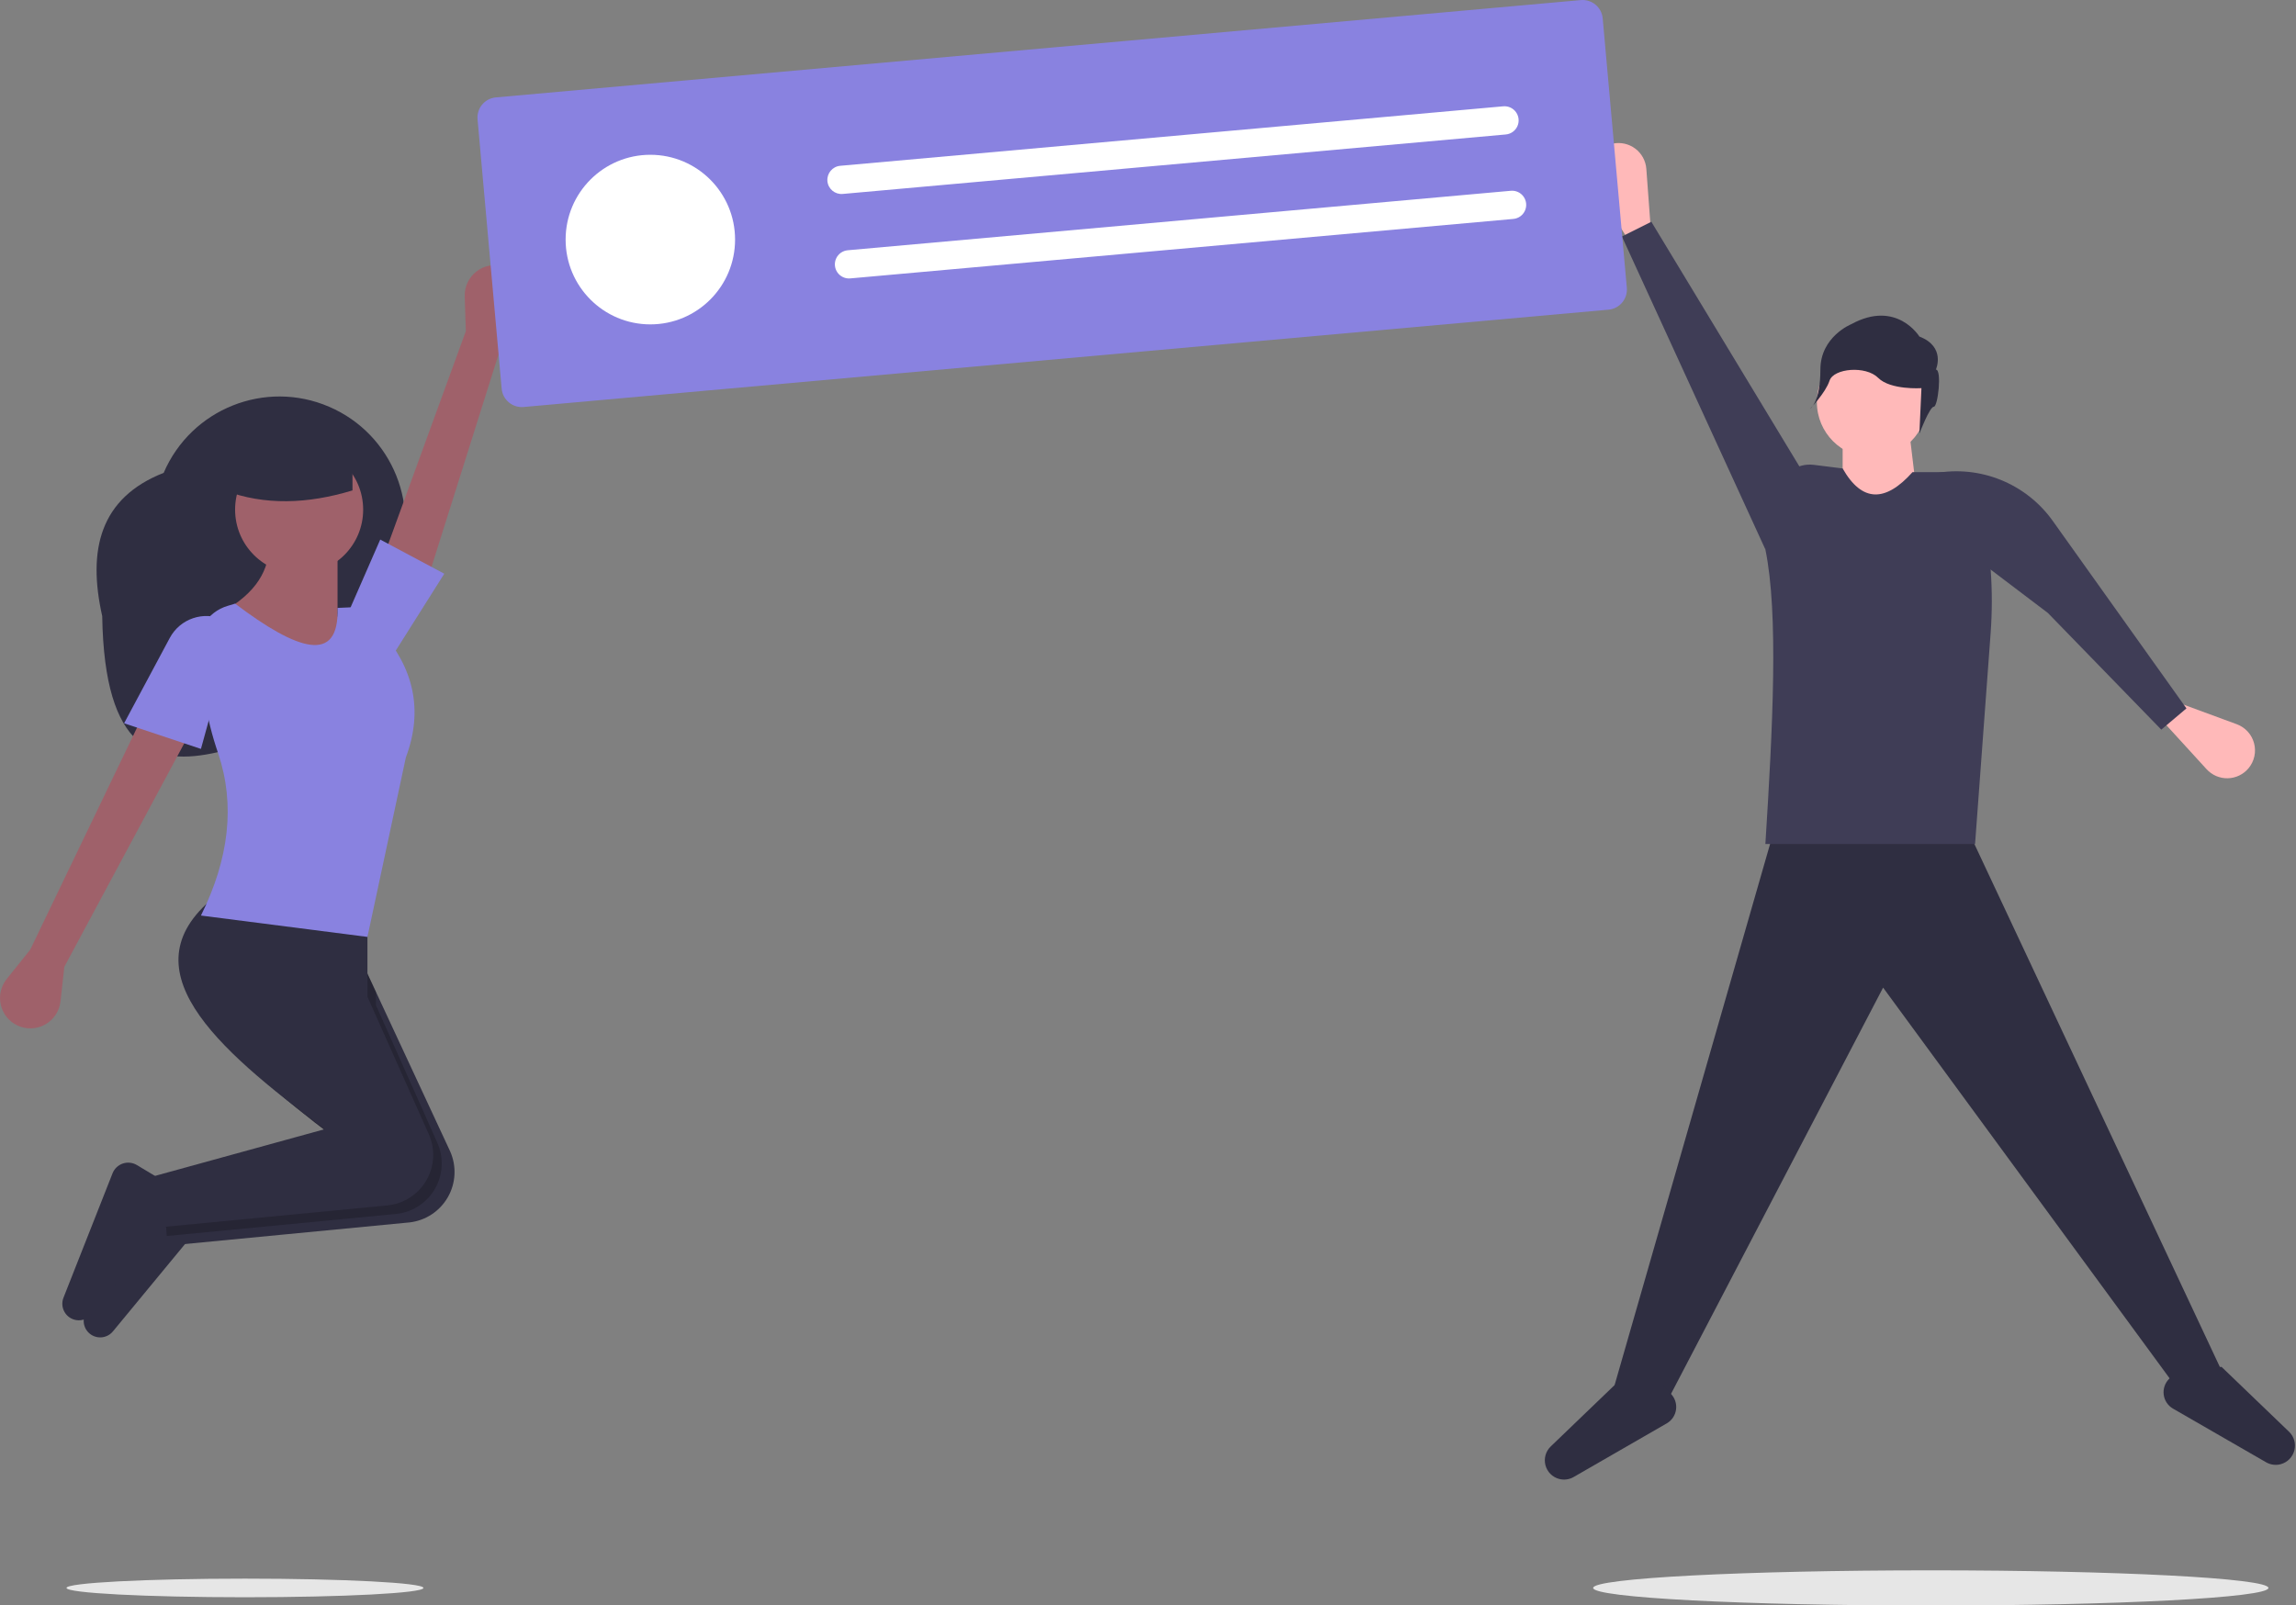 <?xml version="1.0" encoding="UTF-8"?>
<svg xmlns="http://www.w3.org/2000/svg" xmlns:xlink="http://www.w3.org/1999/xlink" width="858pt" height="600pt" viewBox="0 0 858 600" version="1.1">
<rect x="0" y="0" width="858" height="600" fill="#808080" stroke="none"/>
<defs>
<filter id="alpha" filterUnits="objectBoundingBox" x="0%" y="0%" width="100%" height="100%">
  <feColorMatrix type="matrix" in="SourceGraphic" values="0 0 0 0 1 0 0 0 0 1 0 0 0 0 1 0 0 0 1 0"/>
</filter>
<mask id="mask0">
  <g filter="url(#alpha)">
<rect x="0" y="0" width="858" height="600" style="fill:rgb(0%,0%,0%);fill-opacity:0.2;stroke:none;"/>
  </g>
</mask>
<clipPath id="clip1">
  <rect x="0" y="0" width="858" height="600"/>
</clipPath>
<g id="surface5" clip-path="url(#clip1)">
<path style=" stroke:none;fill-rule:nonzero;fill:rgb(0%,0%,0%);fill-opacity:1;" d="M 60.734 442.824 L 62.328 461.988 L 66.812 461.559 L 148.25 453.715 C 154.258 453.039 159.582 449.531 162.578 444.277 C 165.578 439.02 165.891 432.648 163.422 427.125 L 140.496 375.746 L 140.496 370.766 L 130.926 350.195 L 89.449 340.613 C 55.246 366.82 86.02 395.742 124.738 425 L 124.547 425.258 Z M 60.734 442.824 "/>
</g>
</defs>
<g id="surface1">
<path style=" stroke:none;fill-rule:nonzero;fill:rgb(18.431%,18.039%,25.49%);fill-opacity:1;" d="M 38.199 230.301 C 39.02 280.984 57.941 286.473 81.18 281.184 C 107.727 275.145 129.516 256.219 140.254 231.176 L 147.66 213.906 C 157.91 189.996 146.859 162.293 122.977 152.027 C 99.094 141.766 71.422 152.824 61.168 176.734 C 37.34 186.109 32.633 205.508 38.199 230.301 Z M 38.199 230.301 "/>
<path style=" stroke:none;fill-rule:nonzero;fill:rgb(62.353%,38.039%,41.569%);fill-opacity:1;" d="M 187.621 128.293 L 194.75 116.211 C 196.516 113.219 196.816 109.586 195.566 106.348 C 194.32 103.109 191.656 100.621 188.344 99.594 C 184.844 98.508 181.031 99.184 178.117 101.41 C 175.203 103.633 173.539 107.133 173.66 110.801 L 174.078 123.789 L 140.559 215.746 L 158.836 219.566 Z M 187.621 128.293 "/>
<path style=" stroke:none;fill-rule:nonzero;fill:rgb(62.353%,38.039%,41.569%);fill-opacity:1;" d="M 11.281 354.988 L 2.5 365.93 C 0.328 368.637 -0.484 372.188 0.289 375.574 C 1.066 378.957 3.344 381.801 6.477 383.289 C 9.789 384.863 13.656 384.738 16.859 382.949 C 20.062 381.164 22.203 377.938 22.609 374.289 L 24.043 361.375 L 70.305 275.133 L 52.758 268.746 Z M 11.281 354.988 "/>
<path style=" stroke:none;fill-rule:nonzero;fill:rgb(18.431%,18.039%,25.49%);fill-opacity:1;" d="M 65.52 446.02 L 66.812 461.559 L 67.113 465.184 L 153.035 456.91 C 159.043 456.23 164.367 452.727 167.363 447.469 C 170.363 442.215 170.676 435.844 168.207 430.32 L 140.496 370.766 L 130.926 350.195 L 89.449 340.613 C 55.246 366.82 86.02 395.742 124.738 425 C 126.254 426.152 127.785 427.301 129.332 428.449 Z M 65.52 446.02 "/>
<path style=" stroke:none;fill-rule:nonzero;fill:rgb(18.431%,18.039%,25.49%);fill-opacity:1;" d="M 36.566 499.828 C 38.695 500.133 40.832 499.305 42.199 497.645 L 70.305 463.586 L 68.711 447.613 L 59.129 441.859 C 57.539 440.906 55.617 440.699 53.863 441.293 C 52.109 441.891 50.711 443.227 50.031 444.949 L 31.699 491.441 C 31.004 493.199 31.152 495.18 32.102 496.816 C 33.051 498.449 34.699 499.559 36.566 499.828 Z M 36.566 499.828 "/>
<use xlink:href="#surface5" mask="url(#mask0)"/>
<path style=" stroke:none;fill-rule:nonzero;fill:rgb(18.431%,18.039%,25.49%);fill-opacity:1;" d="M 28.59 493.438 C 30.719 493.742 32.855 492.918 34.223 491.258 L 62.328 457.195 L 60.734 441.227 L 51.152 435.469 C 49.562 434.516 47.641 434.312 45.887 434.906 C 44.133 435.504 42.734 436.84 42.055 438.562 L 23.723 485.051 C 23.027 486.812 23.18 488.793 24.129 490.426 C 25.078 492.062 26.723 493.172 28.59 493.438 Z M 28.59 493.438 "/>
<path style=" stroke:none;fill-rule:nonzero;fill:rgb(18.431%,18.039%,25.49%);fill-opacity:1;" d="M 57.543 439.629 L 59.137 458.793 L 145.059 450.52 C 151.066 449.84 156.391 446.336 159.391 441.082 C 162.391 435.828 162.703 429.457 160.238 423.934 L 137.309 372.555 L 137.309 343.809 L 81.473 334.227 C 45.922 361.461 80.559 391.633 121.355 422.062 Z M 57.543 439.629 "/>
<path style=" stroke:none;fill-rule:nonzero;fill:rgb(62.353%,38.039%,41.569%);fill-opacity:1;" d="M 135.711 190.492 C 135.711 203.723 125 214.445 111.781 214.445 C 98.566 214.445 87.855 203.723 87.855 190.492 C 87.855 177.262 98.566 166.535 111.781 166.535 C 125 166.535 135.711 177.262 135.711 190.492 Z M 135.711 190.492 "/>
<path style=" stroke:none;fill-rule:nonzero;fill:rgb(62.353%,38.039%,41.569%);fill-opacity:1;" d="M 79.879 230.418 L 113.379 252.777 L 142.094 246.387 L 126.141 230.418 L 126.141 206.461 L 100.617 204.863 C 100.078 214.43 94.605 223.184 79.879 230.418 Z M 79.879 230.418 "/>
<path style=" stroke:none;fill-rule:nonzero;fill:rgb(53.725%,50.98%,87.843%);fill-opacity:1;" d="M 75.09 342.211 L 137.309 350.195 L 151.664 283.121 C 158.336 265.316 154.508 249.586 142.16 235.539 C 141.188 230.668 136.988 227.117 132.031 226.965 L 126.141 227.223 C 126.809 248.402 111.219 243.301 87.855 225.625 L 85.031 226.473 C 77.492 228.738 72.758 236.199 73.91 243.992 L 76.484 261.379 C 77.574 268.27 79.27 275.055 81.547 281.648 C 87.926 300.73 85.645 320.938 75.09 342.211 Z M 75.09 342.211 "/>
<path style=" stroke:none;fill-rule:nonzero;fill:rgb(53.725%,50.98%,87.843%);fill-opacity:1;" d="M 46.375 270.344 L 75.09 279.926 L 87.855 233.609 L 83.531 231.645 C 76.09 228.258 67.305 231.234 63.445 238.445 Z M 46.375 270.344 "/>
<path style=" stroke:none;fill-rule:nonzero;fill:rgb(53.725%,50.98%,87.843%);fill-opacity:1;" d="M 130.926 227.223 L 146.879 244.789 L 166.023 214.445 L 142.094 201.672 Z M 130.926 227.223 "/>
<path style=" stroke:none;fill-rule:nonzero;fill:rgb(18.431%,18.039%,25.49%);fill-opacity:1;" d="M 83.867 183.305 C 98.902 188.98 114.949 188.391 131.723 183.305 L 131.723 164.141 L 83.867 164.141 Z M 83.867 183.305 "/>
<path style=" stroke:none;fill-rule:nonzero;fill:rgb(18.431%,18.039%,25.49%);fill-opacity:1;" d="M 830.18 512.281 L 813.684 519.164 L 703.703 369.148 L 623.969 521.918 L 603.348 517.789 L 663.836 307.219 L 733.945 307.219 Z M 830.18 512.281 "/>
<path style=" stroke:none;fill-rule:nonzero;fill:rgb(18.431%,18.039%,25.49%);fill-opacity:1;" d="M 852.312 547.277 C 850.465 547.781 848.492 547.527 846.832 546.57 L 812.043 526.516 C 810.141 525.422 808.855 523.5 808.566 521.32 C 808.277 519.141 809.02 516.949 810.574 515.395 L 813.684 512.281 L 830.18 510.906 L 855.398 535.145 C 857.266 536.938 858.027 539.598 857.387 542.109 C 856.746 544.621 854.809 546.594 852.312 547.277 Z M 852.312 547.277 "/>
<path style=" stroke:none;fill-rule:nonzero;fill:rgb(18.431%,18.039%,25.49%);fill-opacity:1;" d="M 582.59 552.781 C 584.434 553.285 586.406 553.031 588.066 552.074 L 622.859 532.023 C 624.762 530.926 626.047 529.004 626.332 526.824 C 626.621 524.645 625.879 522.453 624.328 520.898 L 621.219 517.785 L 604.719 516.41 L 579.5 540.648 C 577.633 542.441 576.875 545.105 577.512 547.617 C 578.152 550.125 580.09 552.102 582.59 552.781 Z M 582.59 552.781 "/>
<path style=" stroke:none;fill-rule:nonzero;fill:rgb(100%,72.549%,72.549%);fill-opacity:1;" d="M 617.094 88.391 L 610.219 92.52 L 595.977 69.348 C 594.199 66.461 593.938 62.887 595.277 59.77 C 596.613 56.656 599.383 54.387 602.695 53.688 C 605.637 53.066 608.695 53.75 611.098 55.555 C 613.496 57.363 615 60.117 615.223 63.117 Z M 617.094 88.391 "/>
<path style=" stroke:none;fill-rule:nonzero;fill:rgb(100%,72.549%,72.549%);fill-opacity:1;" d="M 807.504 268.805 L 810.355 261.305 L 835.863 270.699 C 839.043 271.867 841.457 274.516 842.328 277.793 C 843.203 281.066 842.43 284.566 840.254 287.168 C 838.328 289.473 835.5 290.832 832.5 290.898 C 829.496 290.965 826.613 289.73 824.586 287.512 Z M 807.504 268.805 "/>
<path style=" stroke:none;fill-rule:nonzero;fill:rgb(100%,72.549%,72.549%);fill-opacity:1;" d="M 720.199 150.324 C 720.199 161.727 710.969 170.969 699.578 170.969 C 688.191 170.969 678.957 161.727 678.957 150.324 C 678.957 138.922 688.191 129.68 699.578 129.68 C 710.969 129.68 720.199 138.922 720.199 150.324 Z M 720.199 150.324 "/>
<path style=" stroke:none;fill-rule:nonzero;fill:rgb(100%,72.549%,72.549%);fill-opacity:1;" d="M 717.449 194.363 L 688.582 194.363 L 688.582 162.711 L 713.324 159.957 Z M 717.449 194.363 "/>
<path style=" stroke:none;fill-rule:nonzero;fill:rgb(24.706%,23.922%,33.725%);fill-opacity:1;" d="M 738.07 315.477 L 659.711 315.477 C 662.473 271.707 664.66 229.406 659.711 205.375 L 664.266 183.48 C 665.574 177.188 671.488 172.957 677.859 173.754 L 688.582 175.098 C 695.84 187.875 704.617 187.754 714.699 176.473 L 727.613 176.473 C 731.094 176.473 734.426 177.875 736.859 180.359 C 739.297 182.848 740.629 186.211 740.559 189.691 C 743.922 205.113 745.043 220.938 743.883 236.68 Z M 738.07 315.477 "/>
<path style=" stroke:none;fill-rule:nonzero;fill:rgb(24.706%,23.922%,33.725%);fill-opacity:1;" d="M 606.094 88.391 L 617.094 82.887 L 676.207 180.602 L 659.711 205.375 Z M 606.094 88.391 "/>
<path style=" stroke:none;fill-rule:nonzero;fill:rgb(24.706%,23.922%,33.725%);fill-opacity:1;" d="M 807.66 272.719 L 817.059 264.781 L 767.117 194.723 C 757.145 180.73 739.984 173.777 723.098 176.883 L 721.523 177.172 L 740.406 210.254 L 765.277 229.109 Z M 807.66 272.719 "/>
<path style=" stroke:none;fill-rule:nonzero;fill:rgb(18.431%,18.039%,25.49%);fill-opacity:1;" d="M 723.426 138.137 C 723.426 138.137 727.281 129.652 717.262 125.793 C 717.262 125.793 708.785 111.906 691.828 121.164 C 691.828 121.164 680.27 125.793 680.27 138.137 C 680.27 150.48 676.418 152.797 676.418 152.797 C 676.418 152.797 682.156 146.902 683.695 142.273 C 685.238 137.645 697.223 136.594 701.848 141.223 C 706.473 145.852 718.031 145.082 718.031 145.082 L 717.262 162.055 C 717.262 162.055 721.113 152.023 722.656 152.023 C 724.199 152.023 725.738 138.137 723.426 138.137 Z M 723.426 138.137 "/>
<path style=" stroke:none;fill-rule:nonzero;fill:rgb(90.196%,90.196%,90.196%);fill-opacity:1;" d="M 847.699 593.535 C 847.699 589.902 791.207 586.957 721.523 586.957 C 651.836 586.957 595.348 589.902 595.348 593.535 C 595.348 597.168 651.836 600.117 721.523 600.117 C 791.207 600.117 847.699 597.168 847.699 593.535 Z M 847.699 593.535 "/>
<path style=" stroke:none;fill-rule:nonzero;fill:rgb(90.196%,90.196%,90.196%);fill-opacity:1;" d="M 158.234 593.535 C 158.234 591.617 128.375 590.059 91.543 590.059 C 54.707 590.059 24.848 591.617 24.848 593.535 C 24.848 595.457 54.707 597.016 91.543 597.016 C 128.375 597.016 158.234 595.457 158.234 593.535 Z M 158.234 593.535 "/>
<path style=" stroke:none;fill-rule:nonzero;fill:rgb(53.725%,50.98%,87.843%);fill-opacity:1;" d="M 601.098 115.75 L 195.652 152.129 C 191.504 152.492 187.848 149.434 187.469 145.285 L 178.457 44.598 C 178.09 40.449 181.148 36.785 185.293 36.41 L 590.738 0.031 C 594.887 -0.336 598.543 2.723 598.922 6.875 L 607.934 107.559 C 608.301 111.707 605.242 115.371 601.098 115.75 Z M 601.098 115.75 "/>
<path style=" stroke:none;fill-rule:nonzero;fill:rgb(100%,100%,100%);fill-opacity:1;" d="M 274.691 89.551 C 274.691 107.059 260.516 121.246 243.027 121.246 C 225.543 121.246 211.367 107.059 211.367 89.551 C 211.367 72.047 225.543 57.855 243.027 57.855 C 260.516 57.855 274.691 72.047 274.691 89.551 Z M 274.691 89.551 "/>
<path style=" stroke:none;fill-rule:nonzero;fill:rgb(100%,100%,100%);fill-opacity:1;" d="M 313.977 61.973 C 311.078 62.234 308.941 64.801 309.199 67.703 C 309.461 70.605 312.02 72.75 314.918 72.492 L 562.691 50.262 C 564.57 50.098 566.219 48.938 567.016 47.227 C 567.809 45.512 567.629 43.504 566.543 41.961 C 565.457 40.414 563.629 39.57 561.75 39.738 Z M 313.977 61.973 "/>
<path style=" stroke:none;fill-rule:nonzero;fill:rgb(100%,100%,100%);fill-opacity:1;" d="M 316.801 93.539 C 314.922 93.707 313.273 94.863 312.477 96.578 C 311.68 98.293 311.859 100.301 312.949 101.844 C 314.035 103.391 315.863 104.234 317.742 104.062 L 565.516 81.832 C 567.398 81.668 569.047 80.508 569.84 78.797 C 570.637 77.082 570.453 75.074 569.367 73.527 C 568.281 71.984 566.453 71.137 564.574 71.309 Z M 316.801 93.539 "/>
</g>
</svg>
